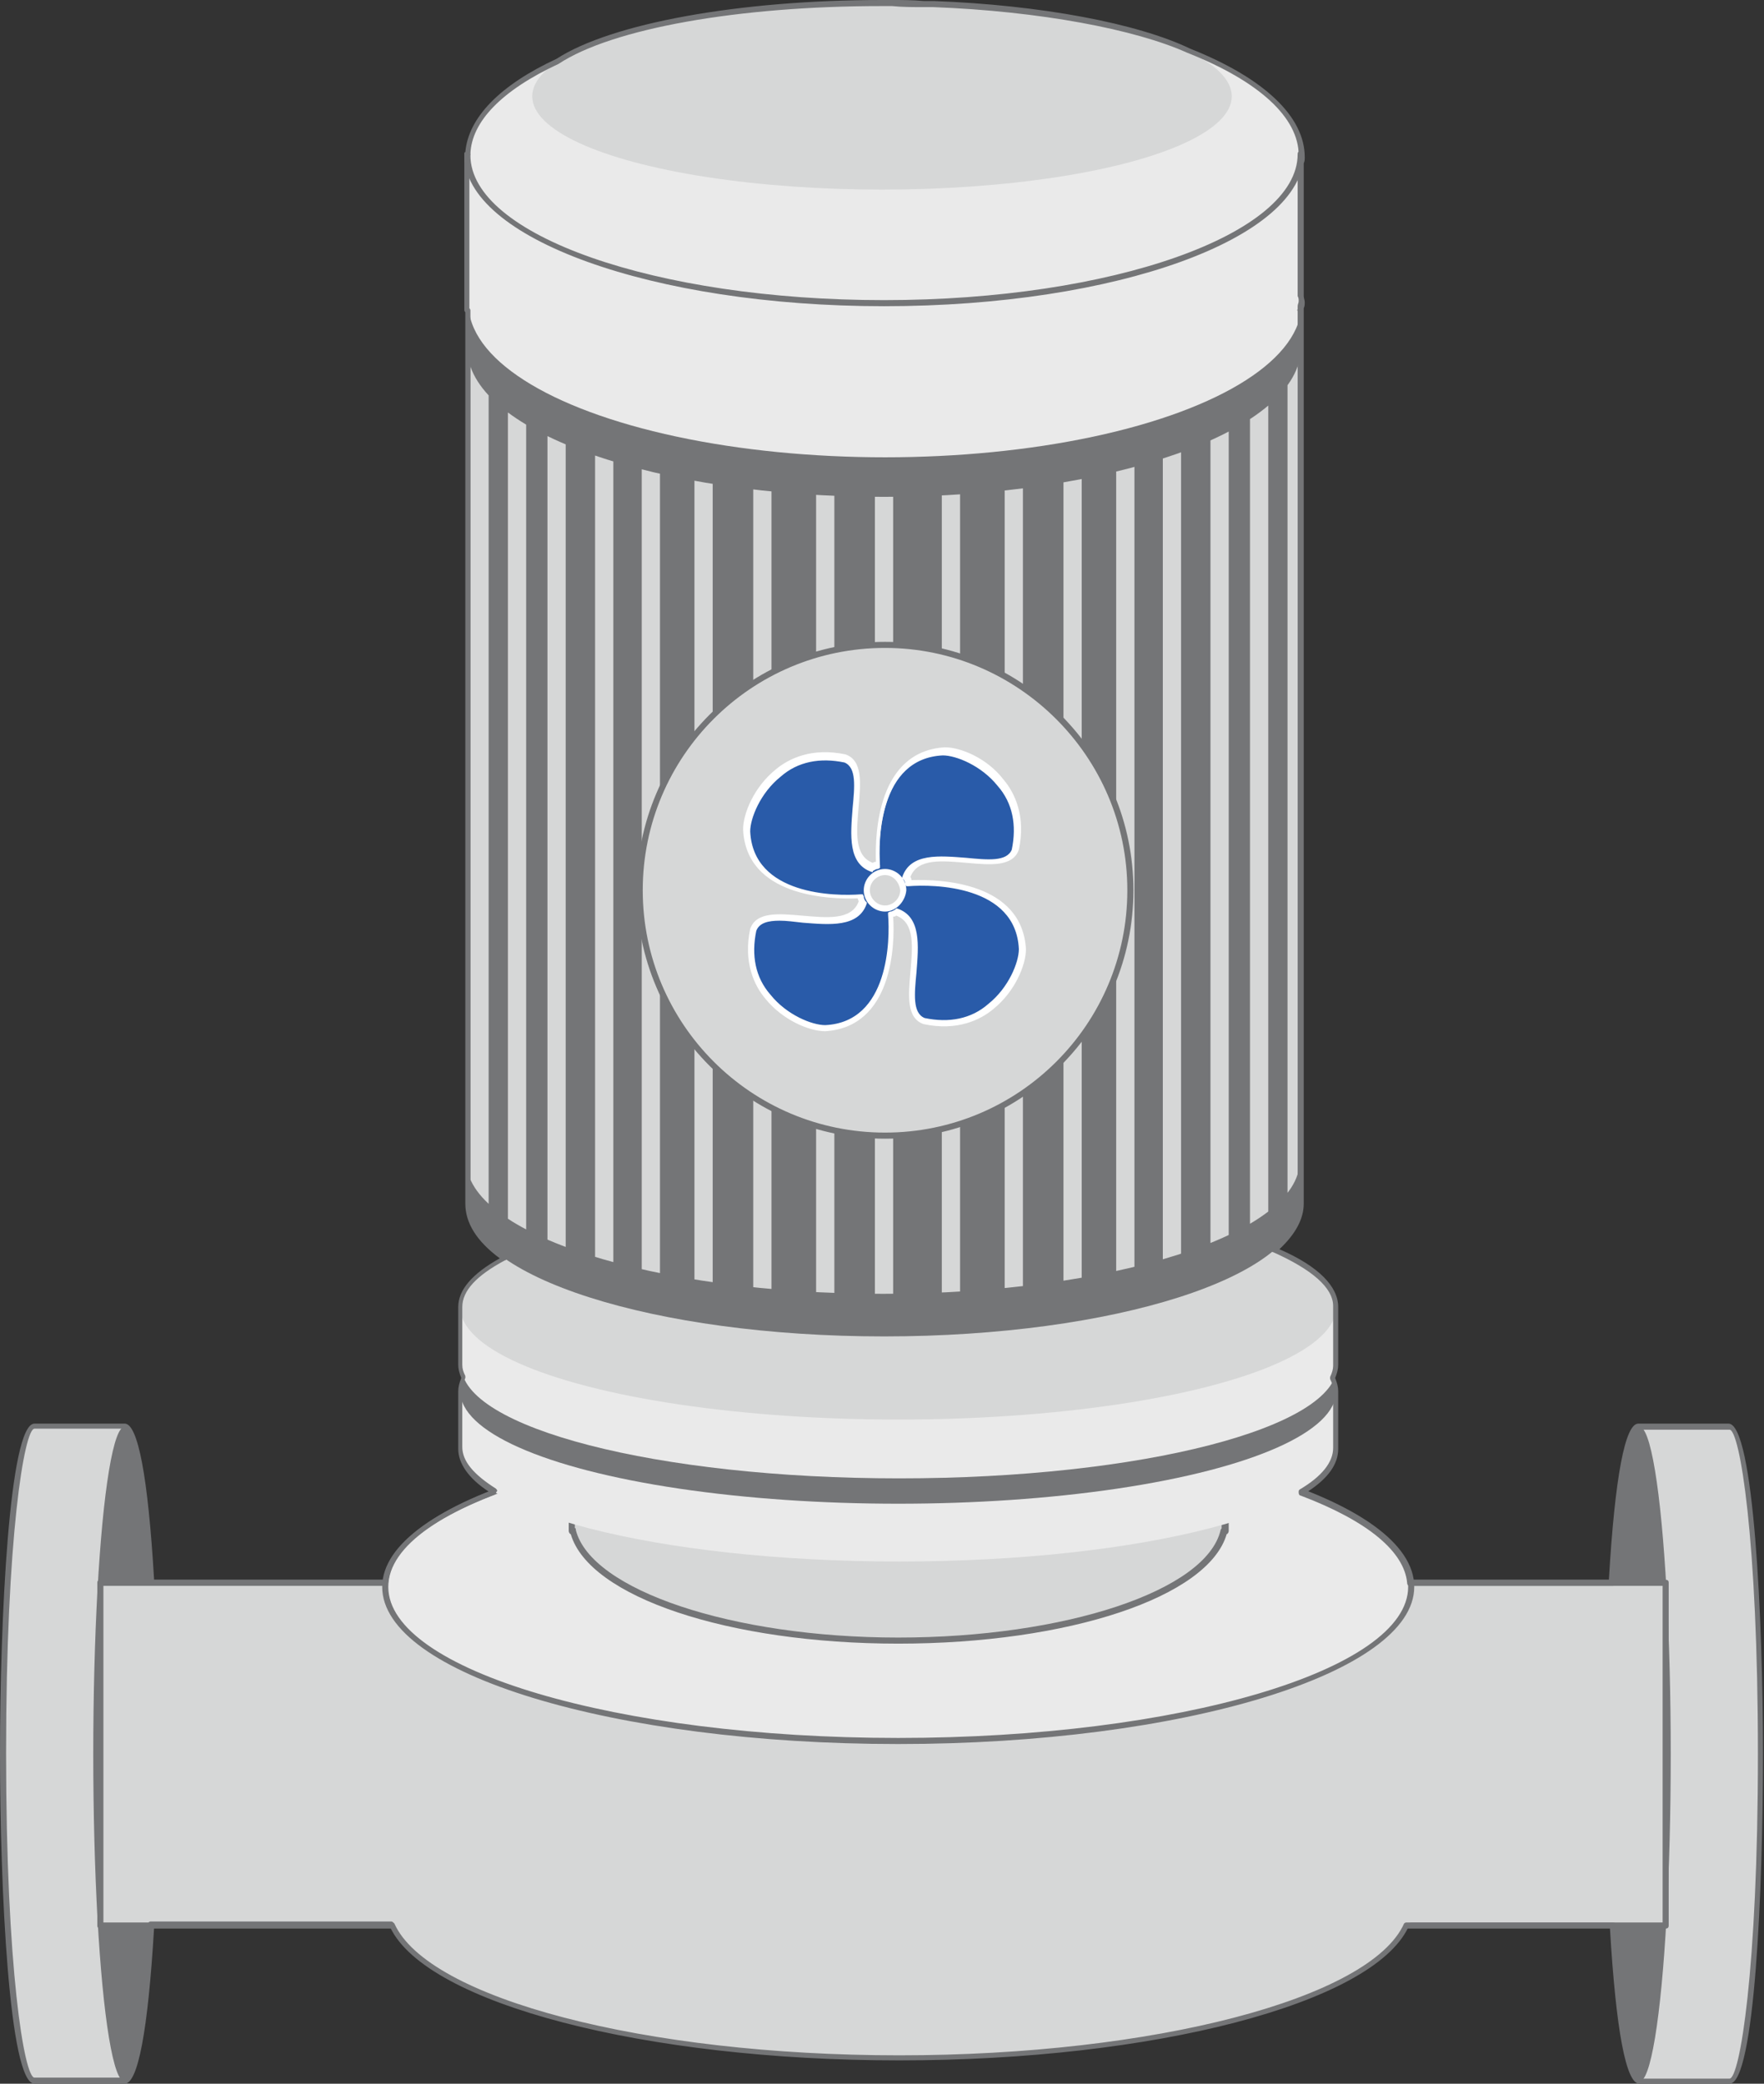 <svg version="1.1" id="图层_1" xmlns="http://www.w3.org/2000/svg" xmlns:xlink="http://www.w3.org/1999/xlink" x="0" y="0" width="174" height="205.5" xml:space="preserve"><rect width="100%" height="100%" fill="#333333" stroke="none"/><style>.st0{fill:#d6d7d7}.st1{fill:#747577}.st2{fill:#eaeaea}</style><switch><g><path class="st0" d="M3.4 140.7C1.7 140.7.3 155.1.3 173c0 17.8 1.4 32.3 3.1 32.3h8.9v-64.5H3.4z"/><ellipse class="st1" cx="12.3" cy="173" rx="3.1" ry="32.3"/><path class="st0" d="M170.6 140.7c1.7 0 3.1 14.4 3.1 32.3 0 17.8-1.4 32.3-3.1 32.3h-8.9v-64.5h8.9z"/><ellipse class="st1" cx="161.7" cy="173" rx="3.1" ry="32.3"/><path class="st0" d="M9.9 156.1h154.4v33.8H9.9z"/><path class="st1" d="M164.3 190.2H9.9c-.2 0-.3-.1-.3-.3v-33.8c0-.2.1-.3.3-.3h154.4c.2 0 .3.1.3.3v33.8c0 .2-.1.3-.3.3zm-154.1-.6H164v-33.2H10.2v33.2z"/><path class="st0" d="M38.1 156.5v33.2h.4c3.1 7.5 24.3 13.3 50.1 13.3s47-5.8 50.1-13.3h.4v-33.2h-101z"/><ellipse class="st2" cx="88.6" cy="156.5" rx="50.6" ry="15.2"/><path class="st1" d="M88.6 172c-28 0-50.9-6.9-50.9-15.5 0-8.5 22.8-15.5 50.9-15.5s50.9 6.9 50.9 15.5c0 8.5-22.8 15.5-50.9 15.5zm0-30.4c-27.7 0-50.3 6.7-50.3 14.9s22.6 14.9 50.3 14.9c27.7 0 50.3-6.7 50.3-14.9s-22.5-14.9-50.3-14.9z"/><path class="st0" d="M56.4 144v7h.1c1.5 6.1 15.3 10.8 32.1 10.8s30.6-4.7 32.1-10.8h.1v-7H56.4z"/><path class="st1" d="M88.6 162.1c-16.7 0-30.5-4.6-32.3-10.8-.1 0-.2-.2-.2-.3v-7c0-.2.1-.3.3-.3h64.5c.2 0 .3.1.3.3v7c0 .1-.1.3-.2.3-1.8 6.2-15.6 10.8-32.4 10.8zm-31.9-11.4c.1 0 .1.1.1.2 1.5 5.9 15.4 10.6 31.8 10.6s30.4-4.6 31.8-10.6c0-.1.1-.1.1-.2v-6.5H56.7v6.5z"/><path class="st2" d="M125.7 137.2c-7.6-3.2-21.3-5.4-37-5.4s-29.5 2.2-37 5.4h-6.2v5.7c0 6.1 19.3 11.1 43.2 11.1s43.2-5 43.2-11.1v-5.7h-6.2z"/><ellipse class="st1" cx="88.6" cy="137.2" rx="43.2" ry="11.1"/><path class="st2" d="M125.7 129c-7.6-3.2-21.3-5.4-37-5.4s-29.5 2.2-37 5.4h-6.2v5.7c0 6.1 19.3 11.1 43.2 11.1s43.2-5 43.2-11.1V129h-6.2z"/><ellipse class="st0" cx="88.6" cy="128.9" rx="43.2" ry="11.1"/><path class="st1" d="M128.3 118.3V30.7H46.2v87.7c0 .1-.1.2-.1.3 0 7.2 18.4 13.1 41.1 13.1 22.7 0 41.1-5.9 41.1-13.1.1-.1 0-.2 0-.4z"/><defs><path id="SVGID_1_" d="M128.3 34.7c-.6 7.9-18.7 14.3-41.1 14.3s-40.5-6.3-41.1-14.3v79.5c0 .1-.1.2-.1.3 0 7.2 18.4 13.1 41.1 13.1 22.7 0 41.1-5.9 41.1-13.1 0-.1 0-.2-.1-.3V34.7z"/></defs><clipPath id="SVGID_2_"><use xlink:href="#SVGID_1_" overflow="visible"/></clipPath><g clip-path="url(#SVGID_2_)"><path class="st0" d="M86.3 6.5h1.8v148.3h-1.8zm-39.9 0h1.8v148.3h-1.8zm3.7 0h1.8v148.3h-1.8zm3.9 0h1.8v148.3H54zm4.7 0h1.8v148.3h-1.8zm4.6 0h1.8v148.3h-1.8zm11 0h1.8v148.3h-1.8zm-5.8 0h1.8v148.3h-1.8zm12 0h1.8v148.3h-1.8zm46.5 0h1.8v148.3H127zm-3.7 0h1.8v148.3h-1.8zm-3.9 0h1.8v148.3h-1.8zm-4.7 0h1.8v148.3h-1.8zm-4.6 0h1.8v148.3h-1.8zm-5.2 0h1.8v148.3h-1.8zm-5.8 0h1.8v148.3h-1.8zm-6.2 0h1.8v148.3h-1.8z"/></g><circle class="st0" cx="87.3" cy="87.8" r="24.2"/><path class="st1" d="M87.3 112.3c-13.5 0-24.5-11-24.5-24.5s11-24.5 24.5-24.5 24.5 11 24.5 24.5-11 24.5-24.5 24.5zm0-48.4c-13.2 0-23.9 10.7-23.9 23.9s10.7 23.9 23.9 23.9 23.9-10.7 23.9-23.9-10.8-23.9-23.9-23.9z"/><ellipse class="st2" cx="87.3" cy="29.9" rx="41.1" ry="15.2"/><path class="st2" d="M46.2 15.8h82.1v14.9H46.2z"/><ellipse class="st2" cx="87.3" cy="15.5" rx="41.1" ry="15.2"/><path class="st1" d="M87.2 30.2c-22.8 0-41.4-6.7-41.4-14.9 0-.2.1-.3.3-.3s.3.1.3.3c0 7.9 18.3 14.3 40.8 14.3S128 23.1 128 15.2c0-.2.1-.3.3-.3s.3.1.3.3c0 8.3-18.5 15-41.4 15z"/><ellipse class="st0" cx="87" cy="9.5" rx="34.5" ry="9.2"/><path d="M89.7 87.2c-.1-.2-.1-.4-.2-.6 1.4-4.1 9.7.5 10.8-2.7 1.4-6.6-4.5-9.7-7-9.7-6.5.3-6.7 8.5-6.5 11.2-.2.1-.4.1-.6.2-4.1-1.4.5-9.7-2.7-10.8-6.6-1.4-9.7 4.5-9.7 7 .3 6.5 8.5 6.7 11.2 6.5.1.2.1.4.2.6-1.4 4.1-9.7-.5-10.8 2.7-1.4 6.6 4.5 9.7 7 9.7 6.5-.3 6.7-8.5 6.5-11.2.2-.1.4-.1.6-.2 4.1 1.4-.5 9.7 2.7 10.8 6.6 1.4 9.7-4.5 9.7-7-.4-6.5-8.5-6.7-11.2-6.5zm-2.4 2.4c-1 0-1.8-.8-1.8-1.8s.8-1.8 1.8-1.8 1.8.8 1.8 1.8c-.1 1-.8 1.8-1.8 1.8zm0 0" fill="#295ba9"/><path d="M81.4 101.7c-1.6 0-4.2-1.1-5.9-3.2-1.1-1.3-2.2-3.6-1.5-6.9.6-1.7 2.8-1.5 5.1-1.3 2.4.2 4.9.5 5.6-1.4 0-.1-.1-.2-.1-.3-2.9.1-11-.2-11.3-6.8 0-1.6 1.1-4.2 3.2-5.9 1.3-1.1 3.6-2.2 6.9-1.5 1.7.6 1.5 2.8 1.3 5.1-.2 2.4-.5 4.9 1.4 5.6.1-.1.2-.1.3-.1-.1-2.9.2-10.9 6.8-11.3 1.6 0 4.2 1.1 5.8 3.2 1.1 1.3 2.2 3.6 1.5 6.9-.6 1.7-2.8 1.5-5.1 1.3-2.4-.2-4.9-.5-5.6 1.4.1.1.1.2.1.3 2.9-.1 10.9.2 11.3 6.8 0 1.6-1.1 4.2-3.2 5.9-1.3 1.1-3.6 2.2-6.9 1.5-1.7-.6-1.5-2.8-1.3-5.1.2-2.4.5-4.9-1.4-5.6-.1.1-.2.1-.3.1.2 2.9-.1 10.9-6.7 11.3zm-4.5-10.9c-1.1 0-2 .2-2.3 1-.5 2.4-.1 4.6 1.4 6.3 1.6 2 4.1 3 5.4 3 6.3-.3 6.4-8.4 6.2-10.9V90l.2-.1c.2 0 .3-.1.5-.2l.1-.1h.1c2.4.8 2.1 3.7 1.9 6.3-.2 2.1-.4 4 .8 4.5 2.4.5 4.6.1 6.3-1.4 2-1.6 3-4.1 3-5.4-.3-6.3-8.4-6.4-10.9-6.2h-.2l-.1-.2c0-.2-.1-.4-.2-.5l-.1-.1v-.1c.8-2.4 3.7-2.1 6.3-1.9 2.1.2 4 .4 4.5-.8.5-2.4.1-4.6-1.4-6.3-1.6-2-4.1-3-5.4-3-6.3.3-6.4 8.4-6.2 10.9v.2l-.2.1c-.2 0-.3.1-.5.2v.1H86c-2.4-.8-2.1-3.7-1.9-6.3.2-2.1.4-4-.8-4.5-2.4-.5-4.6-.1-6.3 1.4-2 1.6-3 4.1-3 5.4.3 6.3 8.4 6.4 10.9 6.2h.2l.1.2c0 .2.1.4.2.5l.1.1v.1c-.8 2.4-3.7 2.1-6.3 1.9-.9-.1-1.6-.2-2.3-.2zm10.4-.9c-1.1 0-2.1-.9-2.1-2.1 0-1.1.9-2.1 2.1-2.1 1.1 0 2.1.9 2.1 2.1-.1 1.1-1 2.1-2.1 2.1zm0-3.6c-.8 0-1.5.7-1.5 1.5s.7 1.5 1.5 1.5 1.5-.7 1.5-1.5c-.1-.8-.7-1.5-1.5-1.5z" fill="#fff"/><path class="st1" d="M170.6 205.5h-8.9c-1.3 0-2.3-5.2-2.9-15.4h-19.9c-3.6 7.5-25.1 13.1-50.2 13.1s-46.6-5.6-50.2-13.1H15.2c-.6 10.2-1.6 15.4-2.9 15.4H3.4C.9 205.5 0 186.1 0 173s.9-32.6 3.4-32.6h8.9c1.3 0 2.3 5.2 2.9 15.4h22.7c.5-3.2 4-6.2 10.3-8.7-2-1.3-3-2.8-3-4.2v-5.7c0-.4.1-.8.3-1.3-.2-.5-.3-.9-.3-1.3V128.9c0-1.7 1.4-3.3 4.1-4.8-2.3-1.7-3.4-3.5-3.4-5.4V30.8s-.1-.1-.1-.2V15.2c0-.1 0-.2.1-.2.3-3.4 3.4-6.6 9-9.2C60.3 2.3 72.9 0 87 0h1c1 0 2 0 3.1.1h1c10.6.4 20.1 2.2 25.3 4.7 7.3 2.9 11.3 6.7 11.3 10.7 0 .2 0 .4-.1.6v13.1c0 .2.1.4.1.6 0 .2 0 .4-.1.6v88.3c0 1.5-.8 3-2.4 4.5 3.9 1.7 5.8 3.7 5.8 5.7v5.7c0 .4-.1.8-.3 1.3.2.5.3.9.3 1.3v5.7c0 1.5-1 2.9-3 4.2 6.3 2.5 9.8 5.5 10.3 8.7h19.4c.6-10.2 1.6-15.4 2.9-15.4h8.9c2.5 0 3.4 19.5 3.4 32.6s-.8 32.5-3.3 32.5zm-31.9-15.9h20.4c.2 0 .3.1.3.3.7 12.4 1.9 15.1 2.3 15.1h8.9c1 0 2.8-10.7 2.8-32s-1.8-32-2.8-32h-8.9c-.4 0-1.6 2.7-2.3 15.1 0 .2-.1.3-.3.3h-20c-.2 0-.3-.1-.3-.3-.3-3.1-3.9-6.1-10.5-8.6-.1 0-.2-.1-.2-.3s0-.2.1-.3c2.2-1.3 3.3-2.7 3.3-4.1v-5.7c0-.4-.1-.7-.3-1.1v-.2c.2-.4.3-.8.3-1.1V128.8c0-1.8-2.1-3.6-5.9-5.3-.1 0-.2-.1-.2-.2s0-.2.1-.3c1.7-1.4 2.5-2.9 2.5-4.4V30.7c0-.1-.1-.1 0-.2v-.3c0-.2.1-.3.1-.5s0-.3-.1-.5V15.8c0-.2.1-.3.1-.5 0-3.7-3.9-7.3-11-10.1C112 2.9 102.6 1.1 92 .7h-1c-1 0-2 0-3-.1h-1.1c-14 0-26.5 2.2-31.8 5.7-5.6 2.6-8.6 5.7-8.7 8.9 0 .1 0 .1-.1.2v15s.1.1.1.2v88c0 1.8 1.2 3.5 3.5 5.2.1.1.1.2.1.3s-.1.2-.2.2c-2.8 1.5-4.2 3-4.2 4.6v5.7c0 .4.1.7.3 1.1v.2c-.2.4-.3.8-.3 1.1v5.7c0 1.4 1.1 2.7 3.3 4.1.1.1.2.2.1.3s-.1.2-.2.3c-6.6 2.5-10.2 5.5-10.5 8.6 0 .2-.1.3-.3.3H14.9c-.2 0-.3-.1-.3-.3-.7-12.4-1.9-15.1-2.3-15.1H3.4c-1 0-2.8 10.7-2.8 32s1.8 32 2.8 32h8.9c.4 0 1.6-2.7 2.3-15.1 0-.2.1-.3.3-.3h23.7c.1 0 .2.1.3.2 3.3 7.4 24.7 13 49.8 13 25.1 0 46.5-5.6 49.8-13 0 0 .1-.1.2-.1z"/></g></switch></svg>